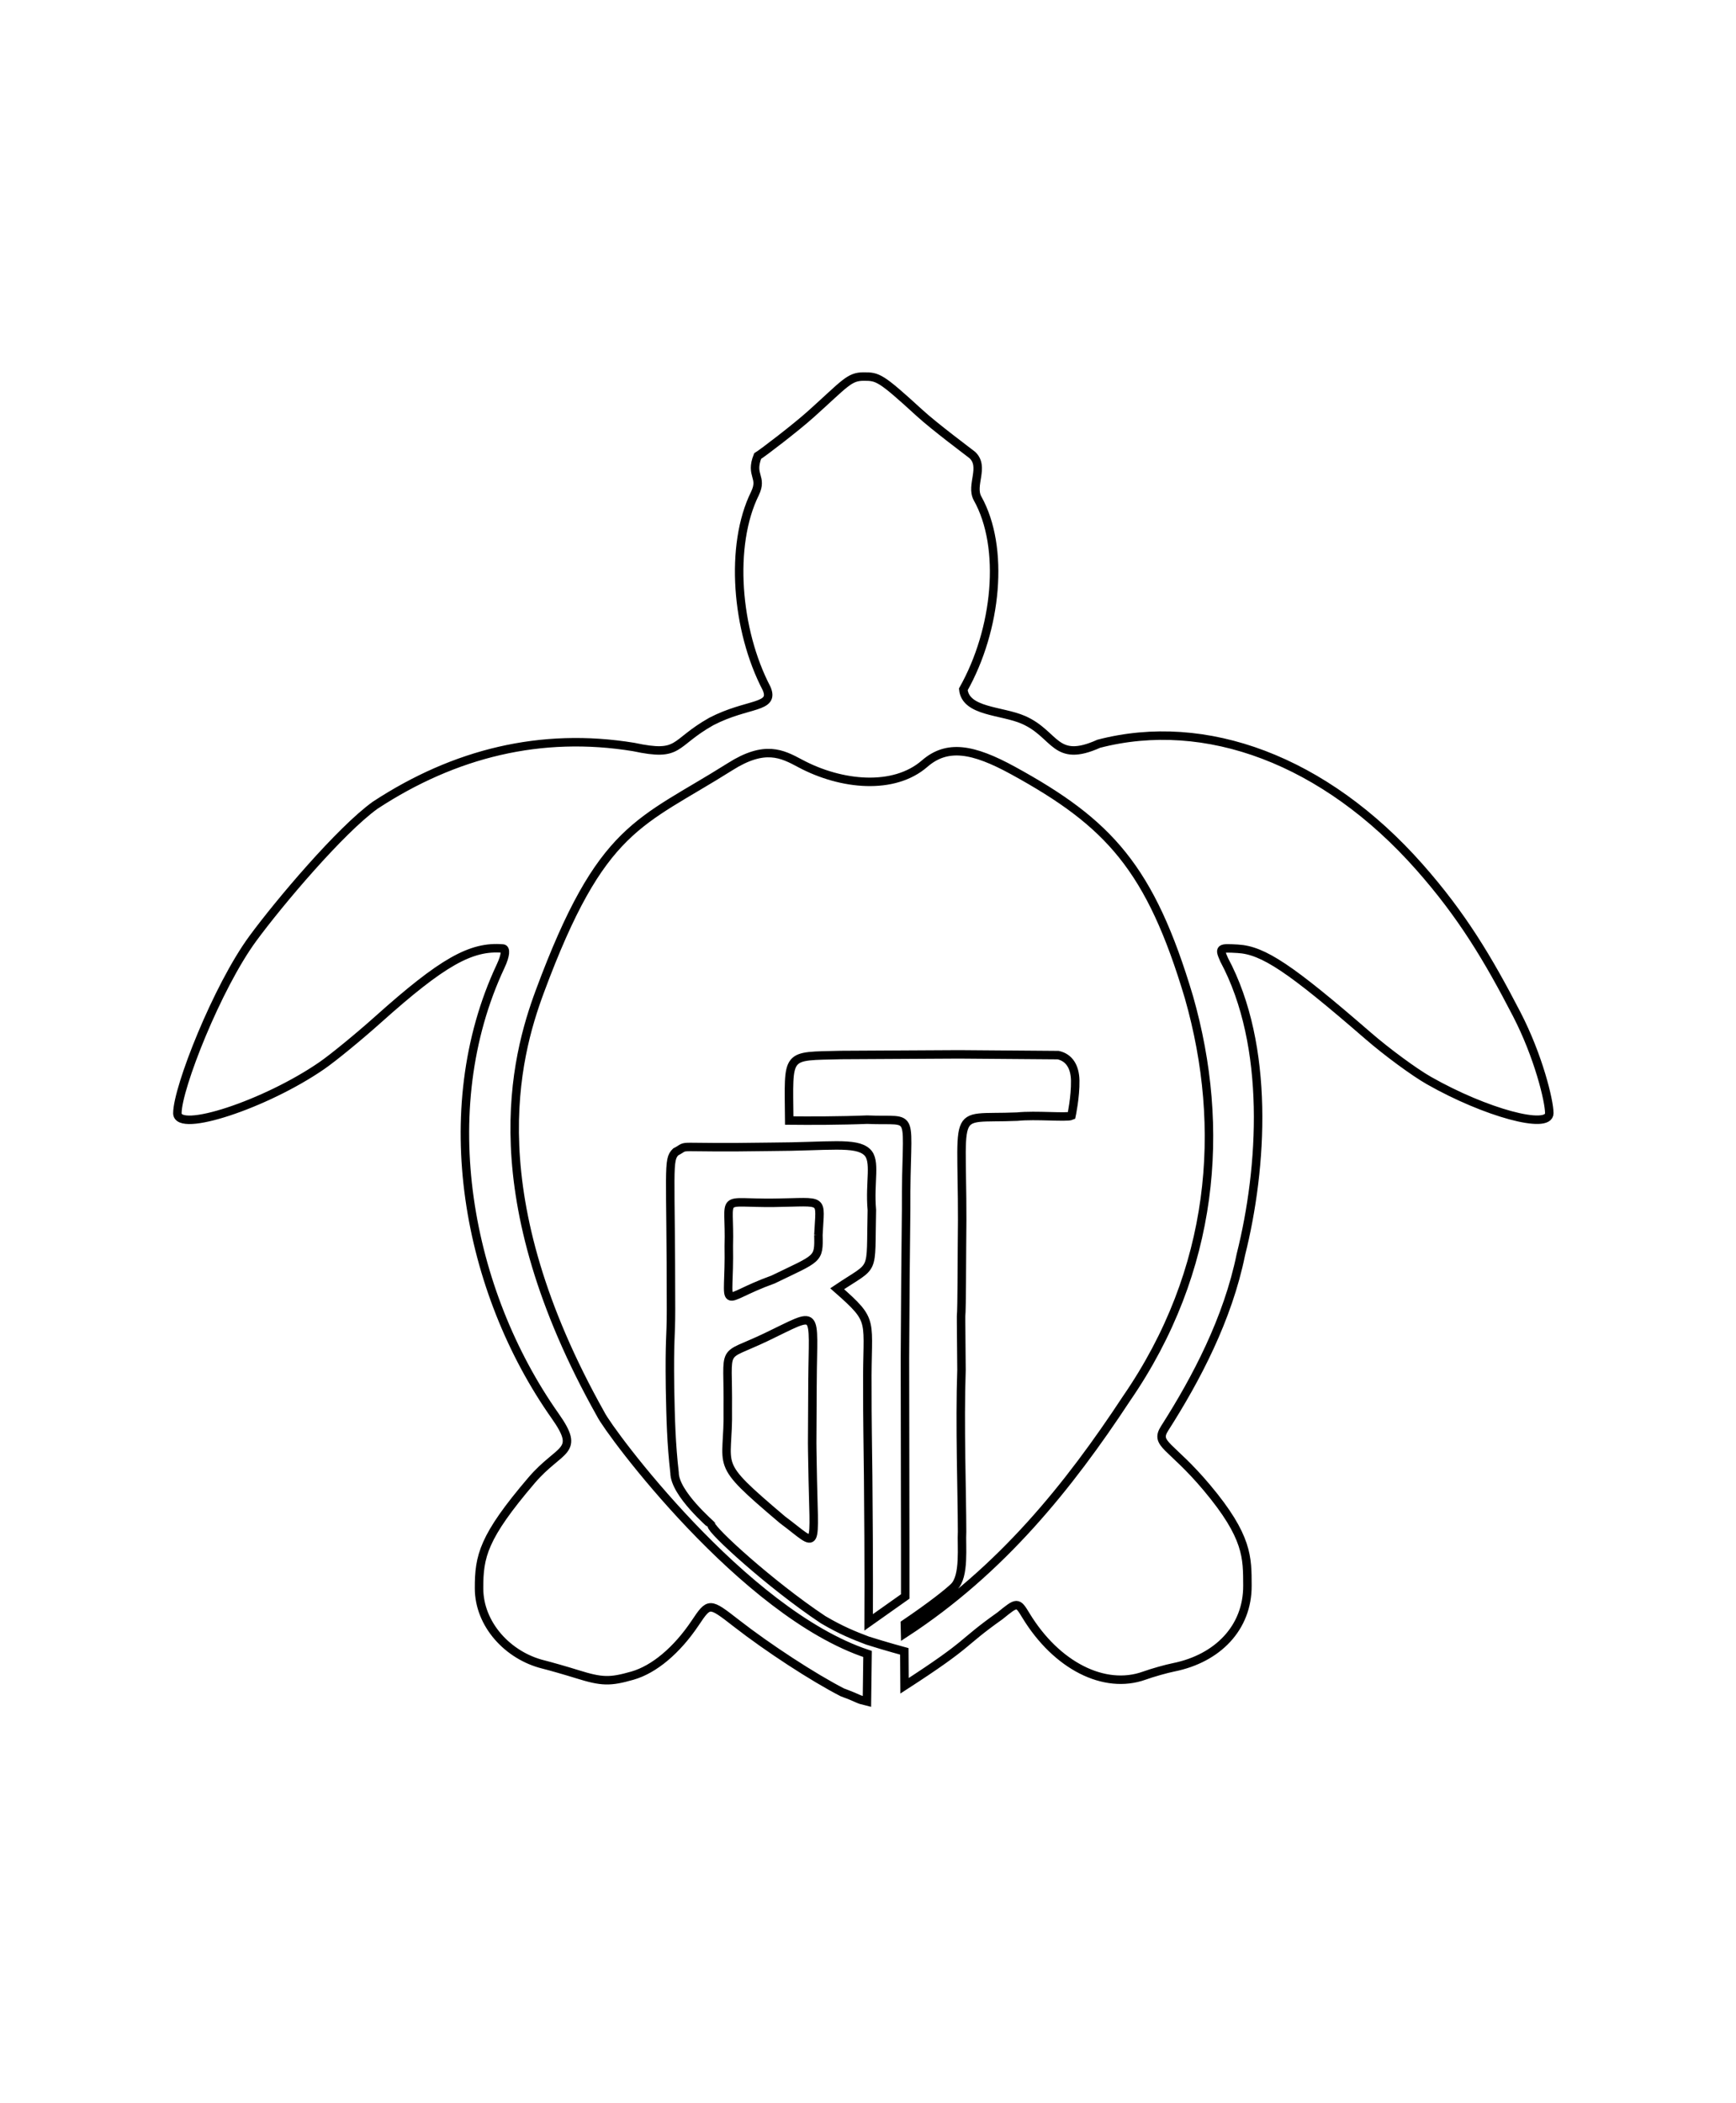 <?xml version="1.0" encoding="UTF-8" standalone="no"?>
<svg
   xmlns:dc="http://purl.org/dc/elements/1.1/"
   xmlns:cc="http://creativecommons.org/ns#"
   xmlns:rdf="http://www.w3.org/1999/02/22-rdf-syntax-ns#"
   xmlns:svg="http://www.w3.org/2000/svg"
   xmlns="http://www.w3.org/2000/svg"
   xmlns:sodipodi="http://sodipodi.sourceforge.net/DTD/sodipodi-0.dtd"
   xmlns:inkscape="http://www.inkscape.org/namespaces/inkscape"
   inkscape:export-ydpi="96"
   inkscape:export-xdpi="96"
   inkscape:export-filename="/Users/briantacderan/Projects/tacderan-code/app/assets/images/my-logo.png"
   width="512mm"
   height="620mm"
   viewBox="0 0 512 620"
   version="1.1"
   id="svg152"
   inkscape:version="1.0.1 (c497b03c, 2020-09-10)"
   sodipodi:docname="logo-load.svg">
  <defs
     id="defs146">
    <inkscape:perspective />
    <style
       id="style3725"><![CDATA[
.turtle-load {
  baseline-shift:baseline;
  clip-rule:nonzero;
  color:#000000;
  color-interpolation:sRGB;
  color-interpolation-filters:linearRGB;
  color-rendering:auto;
  direction:ltr;
  display:inline;
  dominant-baseline:auto;
  enable-background:accumulate;
  fill:#000000;
  fill-opacity:1;
  fill-rule:nonzero;
  font-family:sans-serif;
  font-feature-settings:normal;
  font-size:medium;
  font-stretch:normal;
  font-style:normal;
  font-variant:normal;
  font-variant-alternates:normal;
  font-variant-caps:normal;
  font-variant-east-asian:normal;
  font-variant-ligatures:normal;
  font-variant-numeric:normal;
  font-variant-position:normal;
  font-variation-settings:normal;
  font-weight:normal;
  image-rendering:auto;
  inline-size:0;
  isolation:auto;
  letter-spacing:normal;
  line-height:normal;
  mix-blend-mode:normal;
  opacity:1;
  overflow:visible;
  paint-order:stroke fill markers;
  shape-margin:0;
  shape-padding:0;
  shape-rendering:auto;
  solid-color:#000000;
  solid-opacity:1;
  stop-color:#000000;
  stop-opacity:1;
  stroke:none;
  stroke-dasharray:none;
  stroke-dashoffset:0;
  stroke-linecap:butt;
  stroke-linejoin:miter;
  stroke-miterlimit:4;
  stroke-opacity:1;
  stroke-width:2;
  text-align:start;
  text-anchor:start;
  text-decoration:none;
  text-decoration-color:#000000;
  text-decoration-line:none;
  text-decoration-style:solid;
  text-indent:0;
  text-orientation:mixed;
  text-rendering:auto;
  text-transform:none;
  vector-effect:none;
  visibility:visible;
  white-space:normal;
  word-spacing:normal;
  writing-mode:lr-tb;
}
]]></style>
  </defs>
  <sodipodi:namedview
     id="base"
     pagecolor="#ffffff"
     bordercolor="#666666"
     borderopacity="1.0"
     inkscape:pageopacity="0.0"
     inkscape:pageshadow="2"
     inkscape:zoom="0.59748715"
     inkscape:cx="628.34234"
     inkscape:cy="1552.2198"
     inkscape:document-units="mm"
     inkscape:current-layer="layer1"
     inkscape:document-rotation="0"
     showgrid="false"
     inkscape:window-width="1792"
     inkscape:window-height="1075"
     inkscape:window-x="0"
     inkscape:window-y="23"
     inkscape:window-maximized="0"
     inkscape:snap-page="true" />
  <g
     inkscape:label="Layer 1"
     inkscape:groupmode="layer"
     id="layer1"
     style="display:inline">
    <path
       class="turtle-load"
       d="m 266.708,486.797 c 0,0 -5.261,-1.417 -10.841,-3.177 -3.915,-1.487 -7.666,-2.961 -13.104,-6.159 -15.787,-10.509 -33.213,-26.589 -32.851,-27.804 -0.071,-0.21 -10.945,-9.37 -10.968,-15.535 -0.977,-8.637 -1.161,-15.631 -1.34,-24.945 -0.199,-15.064 0.296,-14.392 0.294,-23.09 0,-41.657 -1.068,-44.154 1.396,-46.528 4.578,-2.374 -2.611,-1 28.034,-1.499 17.176,-0.054 25.06,-1.546 28.385,1.541 2.758,2.561 0.683,8.764 1.422,17.092 -0.451,19.505 1.252,15.485 -10.228,23.213 11.423,10.051 8.698,8.613 8.904,29.164 -0.026,8.911 0.151,17.726 0.232,26.061 0.254,27.177 0.15,43.11 0.15,43.11 l 10.782,-7.625 c -0.014,-9.53 0.047,-1.484 -0.084,-70.259 v 0 c 0.095,-17.863 0.18,-29.786 0.353,-43.953 -0.175,-30.19 3.631,-25.662 -11.517,-26.347 -7.554,0.316 -17.109,0.325 -22.963,0.261 -0.162,-20.216 -1.37,-18.88 15.361,-19.32 l 34.708,-0.193 29.249,0.227 c 3.209,0.696 4.96,3.392 5.034,7.489 0.087,4.83 -1.106,10.384 -1.106,10.384 -1.366,0.611 -10.548,-0.302 -16.022,0.262 -20.815,0.89 -15.629,-4.646 -16.27,37.953 -0.163,37.275 -0.426,4.676 -0.146,36.764 -0.568,16.039 0.163,36.302 0.172,47.645 -0.249,4.019 0.89,13.15 -2.433,16.313 -1.808,1.722 -6.447,5.438 -14.443,10.859 l 0.066,2.736 c 28.448,-18.558 48.354,-43.429 65.282,-69.132 26.082,-37.83 29.419,-79.816 18.458,-118.28 -11.372,-38.168 -23.609,-51.379 -51.833,-66.852 -11.927,-6.538 -19.526,-7.807 -26.139,-2.061 -9.045,7.859 -24.53,6.441 -36.709,-0.069 -5.325,-2.846 -10.418,-5.531 -20.694,0.989 -26.683,16.831 -37.882,17.147 -56.092,66.253 -7.251,19.554 -18.221,60.203 18.002,124.666 2.508,5.112 41.979,58.497 78.659,70.612 l -0.181,14.002 c -3.25,-0.786 -1.54,-0.566 -7.258,-2.687 v -2.4e-4 c -8.657,-4.456 -21.836,-13.042 -31.222,-20.343 -8.045,-6.257 -8.045,-6.257 -12.192,-0.08 -5.411,8.06 -12.105,13.671 -18.488,15.497 -6.633,1.897 -9.021,1.837 -16.237,-0.41 -3.313,-1.032 -7.871,-2.338 -10.129,-2.903 -10.318,-2.583 -18.856,-11.738 -18.876,-22.419 -0.015,-9.449 1.173,-15.071 15.489,-31.84 8.371,-9.805 14.673,-8.035 6.964,-18.963 -25.92,-36.745 -36.067,-90.045 -16.084,-132.622 1.594,-3.396 1.498,-5.11 0.701,-5.18 -9.409,-0.832 -17.922,3.998 -36.801,20.884 -5.798,5.186 -13.297,11.327 -16.664,13.647 -16.555,11.407 -42.573,19.968 -42.573,14.008 0,-7.384 11.721,-37.181 22.28,-51.532 7.756,-10.542 25.797,-31.893 36.066,-39.259 23.41,-15.335 48.907,-21.619 76.216,-17.16 14.06,3.007 11.304,-0.977 22.922,-7.525 10.761,-5.566 18.866,-3.819 16.281,-9.743 -8.972,-17.168 -10.982,-42.158 -3.429,-57.446 2.392,-5.007 -1.507,-5.16 0.797,-11.039 1.502,-0.907 11.271,-8.377 15.716,-12.366 10.092,-9.058 11.27,-11.079 15.557,-11.079 4.175,0 4.913,0.146 16.466,10.713 4.47,4.088 14.121,11.265 15.588,12.422 3.724,3.504 -0.593,8.869 1.522,12.753 8.131,14.499 5.742,38.714 -4.184,56.321 0.658,6.675 11.305,6.193 17.699,8.986 9.713,4.242 9.135,12.925 22.245,7.053 31.47,-8.184 66.651,4.732 94.596,36.352 12.564,14.217 20.202,27.002 28.665,43.349 6.411,12.385 9.616,25.568 9.616,29.201 0,4.952 -18.832,-0.153 -35.493,-9.621 -4.335,-2.464 -12.403,-8.397 -17.929,-13.184 -23.039,-19.962 -30.926,-25.226 -38.446,-25.661 -5.455,-0.315 -5.54,-0.247 -4.03,3.234 13.592,25.368 11.392,61.222 4.93,86.942 -3.834,18.887 -13.141,36.581 -22.477,51.197 -3.036,4.753 1.758,4.753 12.44,17.466 12.227,14.553 11.936,20.683 11.976,28.892 0.062,12.447 -8.811,21.46 -21.694,24.071 -2.33,0.472 -6.269,1.586 -8.754,2.476 -11.757,4.21 -25.872,-2.958 -34.851,-17.696 -2.52,-4.136 -2.52,-4.136 -7.68,0.052 -12.07,8.55 -7.919,7.542 -28.151,20.627 z m -27.077,-79.401 c 0.118,-21.936 2.298,-20.868 -13.71,-13.22 -13.751,6.57 -11.071,1.775 -11.271,21.073 0.351,18.287 -5.051,14.806 16.093,32.731 11.173,8.318 9.279,10.342 8.888,-16.218 -0.127,-8.61 -0.128,-0.438 0,-24.366 z m 1.743,-43.344 c 0.498,-11.229 2.281,-9.683 -12.953,-9.489 -16.877,0.215 -13.019,-3.023 -13.482,12.77 0.367,20.115 -3.721,15.875 13.07,9.844 13.392,-6.494 13.53,-5.677 13.364,-13.126 z"
       style="text-decoration:none;text-decoration-line:none;fill:none;stroke:#000000;stroke-width:2.5;stroke-miterlimit:4;stroke-dasharray:none;stroke-opacity:1"
       sodipodi:nodetypes="cccccccccsccccccccccccccscccccsccccssccscccccssssccssscscssccccccssscccccssssscccsssscsccccsccccccccc"
       id="path837" />
  </g>
</svg>
